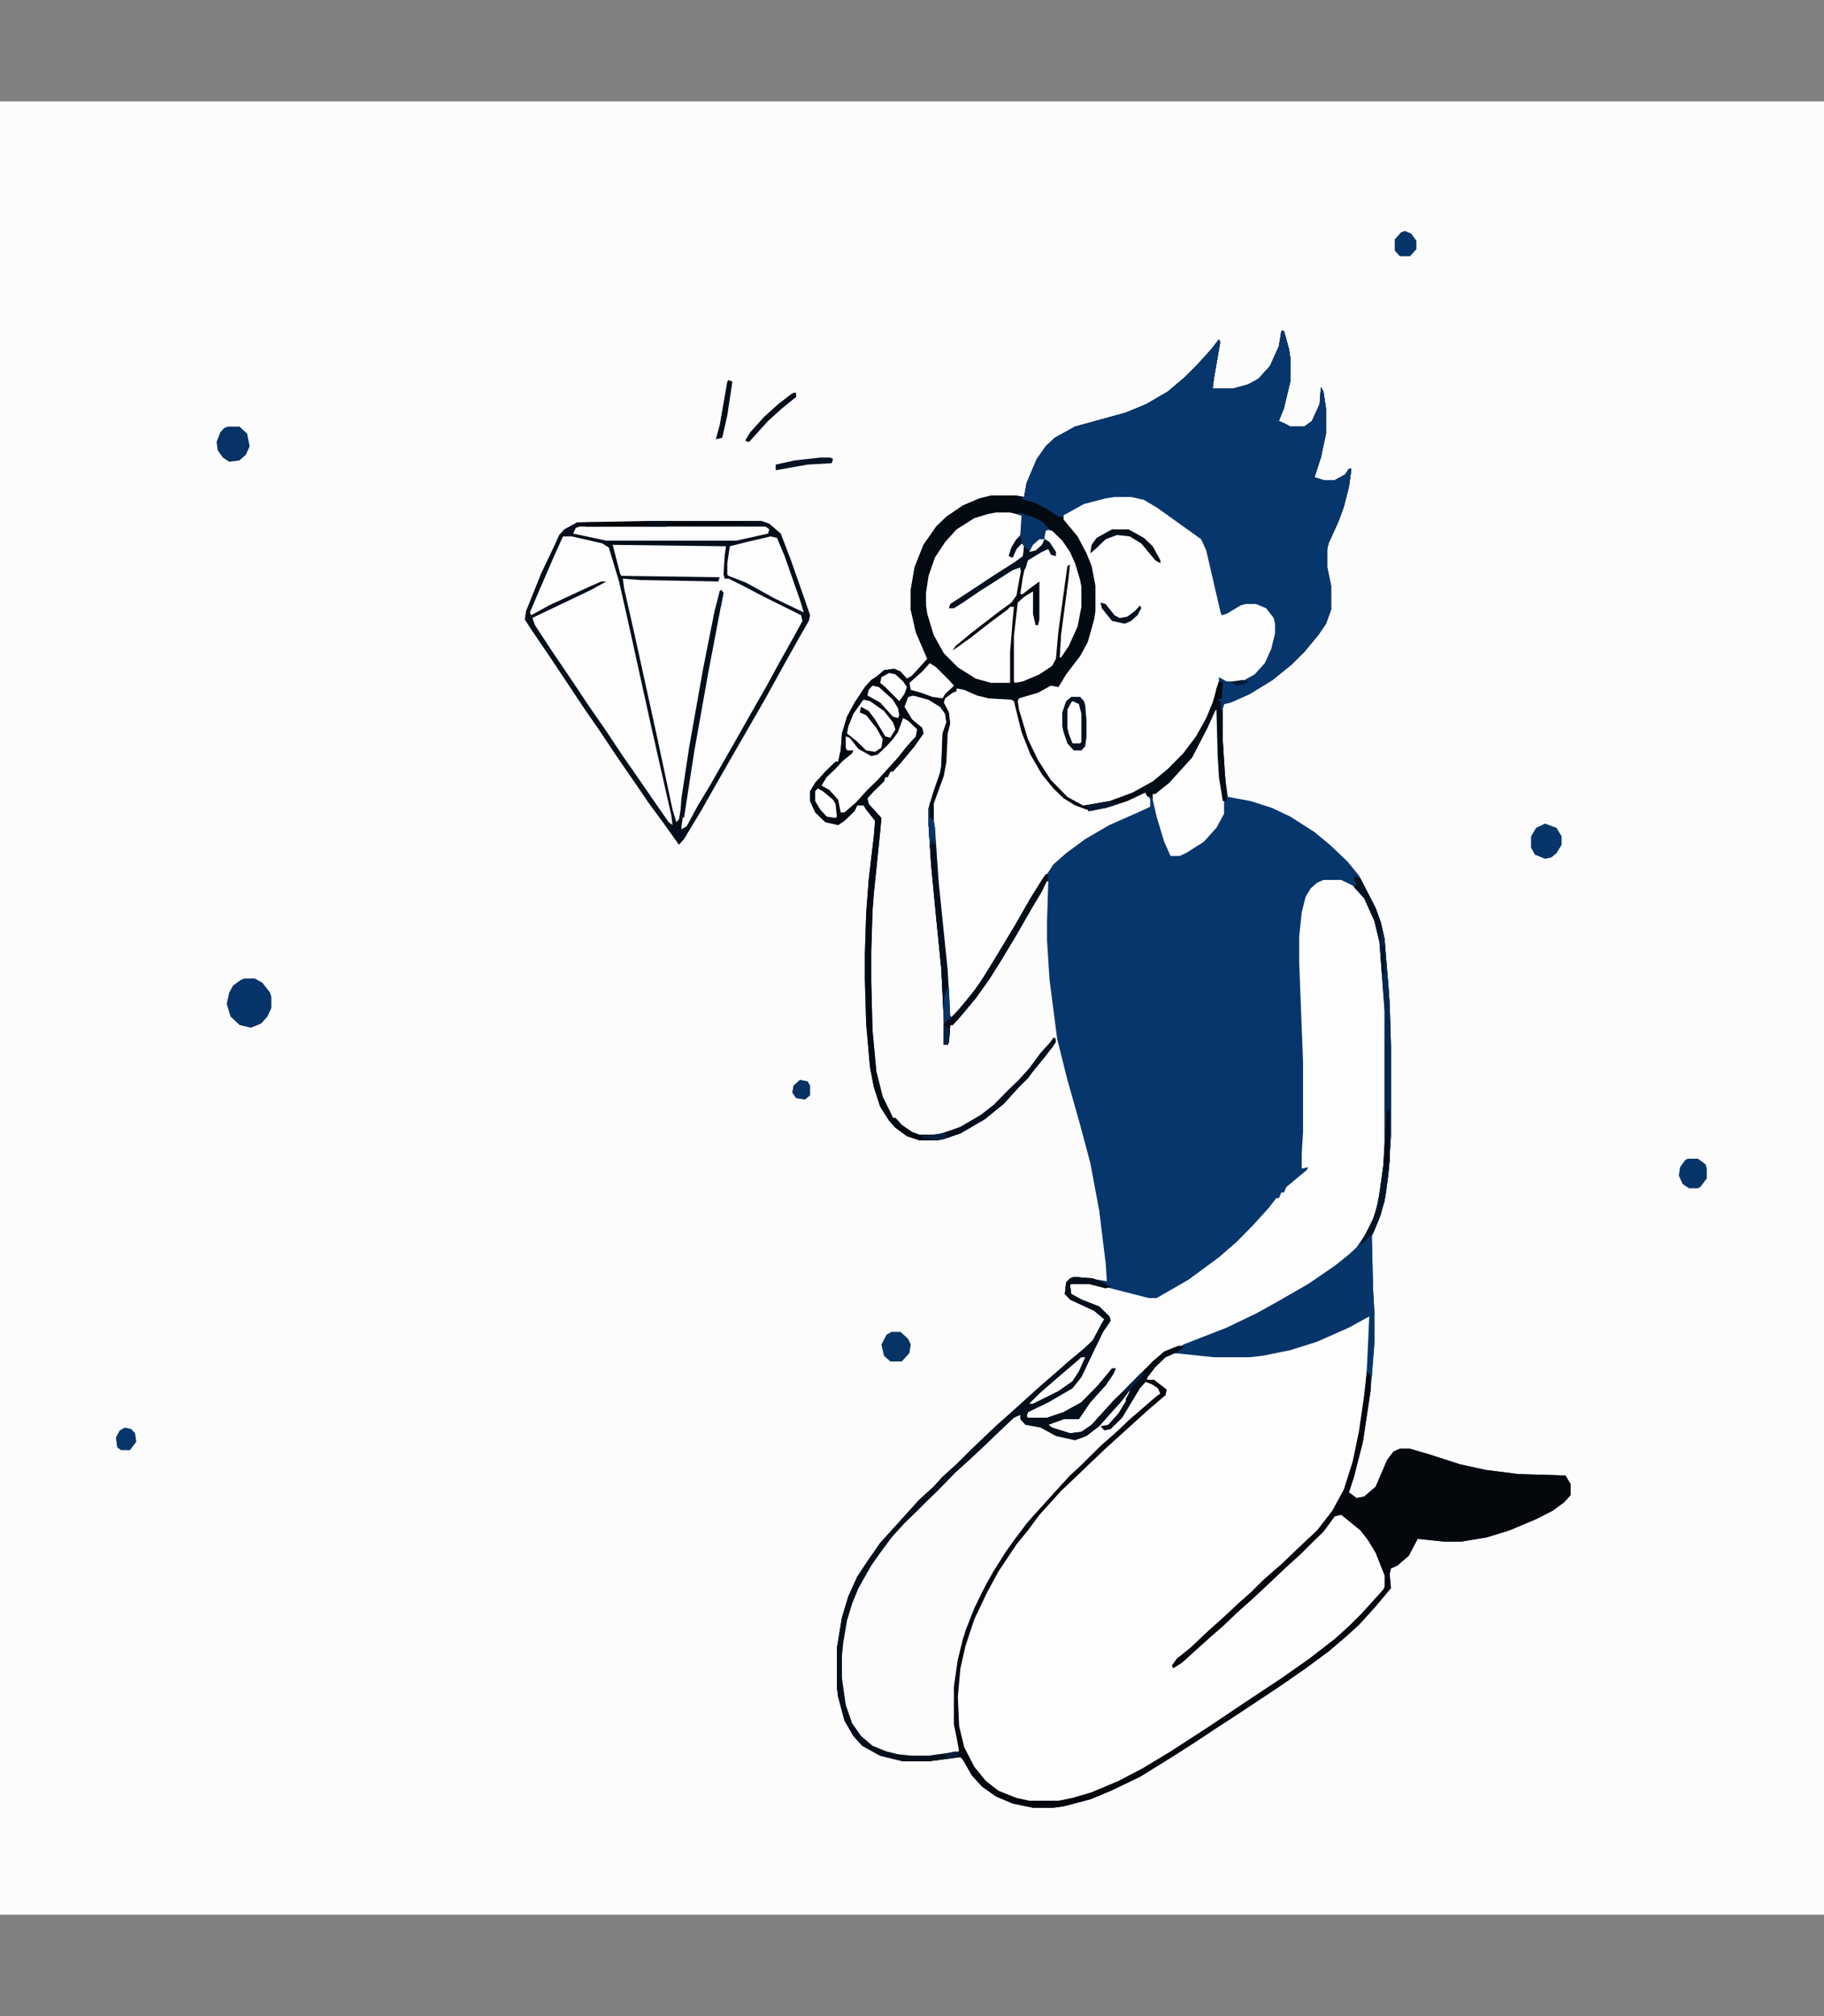 <?xml version="1.0" encoding="UTF-8"?>
<svg xmlns="http://www.w3.org/2000/svg" xmlns:xlink="http://www.w3.org/1999/xlink" width="304px" height="336px" viewBox="0 0 304 336" version="1.1">
<rect x="0" y="0" width="304" height="336" fill="#808080" stroke="none"/>
<g id="surface1">
<path style=" stroke:none;fill-rule:nonzero;fill:rgb(98.824%,98.824%,98.824%);fill-opacity:1;" d="M 0 16.895 L 304 16.895 L 304 319.105 L 0 319.105 Z M 0 16.895 "/>
<path style=" stroke:none;fill-rule:nonzero;fill:rgb(2.745%,21.176%,42.353%);fill-opacity:1;" d="M 213.562 55.141 L 213.988 55.141 L 214.84 58.191 L 215.051 59.598 L 215.051 63.586 L 213.988 68.043 L 213.141 70.156 L 214.199 70.625 L 215.051 71.094 L 217.387 71.094 L 218.66 70.156 L 219.934 67.34 L 220.145 64.523 L 220.57 65.23 L 220.996 68.043 L 220.996 72.27 L 220.145 76.258 L 219.082 79.543 L 220.57 80.012 L 222.48 80.012 L 224.18 79.074 L 224.816 78.133 L 225.238 78.133 L 224.816 81.184 L 223.965 84.469 L 223.117 86.816 L 221.418 90.57 L 221.207 91.508 L 221.207 94.559 L 221.844 97.609 L 221.844 101.598 L 220.996 103.945 L 219.719 105.82 L 217.387 108.637 L 215.262 110.75 L 212.078 113.328 L 208.258 115.676 L 205.074 117.082 L 204.012 117.32 L 203.801 118.023 L 203.801 123.652 L 204.223 129.988 L 204.648 132.805 L 208.469 133.508 L 212.078 134.68 L 215.051 136.09 L 219.082 138.672 L 221.633 140.781 L 224.602 143.598 L 226.516 145.945 L 229.273 151.34 L 230.121 153.688 L 230.762 156.504 L 231.398 164.246 L 231.609 167.297 L 231.82 174.336 L 231.82 189.352 L 231.398 195.688 L 230.762 200.145 L 229.91 202.961 L 228.637 206.012 L 228.848 214.926 L 229.062 218.68 L 229.062 223.844 L 228.426 231.82 L 227.152 240.27 L 225.664 246.133 L 224.816 248.715 L 226.09 249.652 L 227.363 249.418 L 229.273 247.777 L 231.184 243.32 L 232.246 241.91 L 233.309 241.441 L 235.004 241.441 L 238.191 242.379 L 243.285 244.023 L 247.531 244.961 L 253.051 245.664 L 260.906 245.898 L 261.754 247.309 L 261.754 249.184 L 260.691 250.359 L 258.781 251.766 L 256.023 253.172 L 251.562 255.051 L 247.742 256.223 L 243.496 256.926 L 240.738 256.926 L 236.281 256.457 L 234.793 259.273 L 232.883 260.918 L 231.82 261.387 L 231.609 262.324 L 231.82 264.672 L 229.273 267.719 L 226.516 270.77 L 224.18 272.883 L 221.418 275.23 L 217.598 278.043 L 213.562 280.859 L 206.133 285.789 L 202.523 288.133 L 199.34 290.246 L 195.309 292.828 L 190 296.113 L 185.117 298.457 L 181.719 299.867 L 177.262 301.039 L 175.562 301.273 L 172.168 301.273 L 168.77 300.57 L 166.012 299.398 L 163.676 297.754 L 161.977 295.879 L 160.492 293.297 L 160.066 292.828 L 154.762 293.531 L 150.516 293.531 L 146.691 292.594 L 143.719 290.949 L 142.234 289.309 L 140.75 286.727 L 139.688 282.738 L 139.477 281.094 L 139.477 274.762 L 140.324 269.598 L 141.387 266.078 L 142.871 262.793 L 144.57 260.211 L 146.691 257.16 L 153.273 249.887 L 155.609 247.777 L 157.094 246.133 L 159.43 244.023 L 161.555 241.91 L 163.25 240.27 L 166.223 237.453 L 168.348 235.574 L 173.016 231.352 L 175.988 228.77 L 178.113 226.895 L 180.66 224.781 L 182.145 223.375 L 183.633 220.559 L 184.055 219.855 L 182.359 218.445 L 178.324 216.57 L 177.477 215.633 L 177.688 213.754 L 178.324 213.051 L 179.598 212.816 L 182.996 213.285 L 184.48 213.52 L 184.27 210.469 L 183.207 201.789 L 181.719 193.809 L 180.023 187.477 L 177.898 179.965 L 176.199 173.16 L 174.926 163.309 L 174.504 156.738 L 174.504 153.453 L 174.715 146.883 L 174.289 146.883 L 173.867 148.055 L 171.957 151.34 L 169.406 155.801 L 166.859 160.023 L 164.949 163.074 L 162.613 166.359 L 160.066 169.406 L 158.793 170.816 L 158.367 170.816 L 158.156 173.633 L 157.945 174.102 L 157.309 174.102 L 157.309 170.113 L 156.883 161.43 L 156.035 152.984 L 155.184 144.066 L 154.762 137.496 L 154.762 134.68 L 155.609 131.867 L 156.672 128.816 L 156.883 127.641 L 157.094 122.246 L 157.73 120.367 L 157.52 118.961 L 156.672 117.789 L 154.762 116.613 L 152.211 115.91 L 151.363 116.145 L 150.727 117.789 L 152 119.898 L 153.699 121.309 L 153.91 122.246 L 152.426 124.359 L 150.09 127.172 L 148.816 128.582 L 148.391 128.582 L 147.965 129.52 L 147.543 129.52 L 147.328 130.223 L 145.633 131.867 L 144.57 133.039 L 144.781 133.977 L 146.906 136.324 L 146.691 138.672 L 145.633 148.996 L 145.418 151.809 L 145.207 158.613 L 145.207 163.543 L 145.418 171.754 L 146.055 178.559 L 147.117 182.781 L 148.391 185.363 L 148.816 186.301 L 149.238 186.301 L 150.301 187.477 L 152 188.648 L 153.273 189.117 L 156.246 189.117 L 159.855 187.945 L 163.465 185.832 L 165.586 184.191 L 168.133 181.609 L 169.832 179.965 L 171.531 178.09 L 173.441 175.508 L 175.777 172.926 L 175.988 173.633 L 174.078 176.211 L 171.742 179.027 L 167.285 183.957 L 164.102 186.535 L 160.066 188.883 L 157.309 189.82 L 156.246 190.055 L 153.273 190.055 L 151.152 189.352 L 149.238 187.945 L 148.18 186.77 L 146.691 184.426 L 145.633 181.141 L 144.996 177.855 L 144.359 170.582 L 144.145 163.074 L 144.145 159.082 L 144.359 152.281 L 144.781 146.648 L 145.633 139.375 L 145.844 136.793 L 144.359 134.918 L 143.934 134.211 L 142.871 134.211 L 142.445 135.152 L 140.75 136.793 L 139.688 137.496 L 137.562 137.027 L 135.867 135.387 L 135.016 133.508 L 135.016 131.867 L 135.867 130.457 L 137.562 128.582 L 139.262 126.938 L 139.688 126.938 L 140.113 125.062 L 140.324 122.246 L 141.172 119.43 L 142.445 117.082 L 144.145 114.504 L 145.207 113.328 L 146.27 112.625 L 147.328 111.688 L 149.027 111.453 L 150.09 111.922 L 151.152 113.094 L 152 112.625 L 154.547 109.809 L 152.637 105.352 L 151.789 101.598 L 151.789 98.312 L 152.426 94.559 L 153.91 90.805 L 156.035 87.754 L 157.73 86.113 L 160.492 84.234 L 163.25 83.062 L 165.16 82.594 L 169.406 82.594 L 170.68 82.828 L 171.105 80.48 L 172.805 76.492 L 174.289 74.379 L 175.777 72.973 L 179.172 71.094 L 187.664 68.75 L 191.062 67.34 L 194.672 65.23 L 197.43 62.883 L 199.555 60.77 L 201.887 58.191 L 203.16 56.547 L 203.375 57.016 L 202.312 63.117 L 202.102 64.762 L 205.496 64.762 L 208.043 64.055 L 209.742 63.117 L 211.652 61.004 L 213.141 57.719 Z M 213.562 55.141 "/>
<path style=" stroke:none;fill-rule:nonzero;fill:rgb(1.569%,3.922%,7.059%);fill-opacity:1;" d="M 213.562 55.141 L 213.988 55.141 L 214.84 58.191 L 215.051 59.598 L 215.051 63.586 L 213.988 68.043 L 213.141 70.156 L 214.199 70.625 L 215.051 71.094 L 217.387 71.094 L 218.66 70.156 L 219.934 67.34 L 220.145 64.523 L 220.57 65.23 L 220.996 68.043 L 220.996 72.27 L 220.145 76.258 L 219.082 79.543 L 220.57 80.012 L 222.48 80.012 L 224.18 79.074 L 224.816 78.133 L 225.238 78.133 L 224.816 81.184 L 223.965 84.469 L 223.117 86.816 L 221.418 90.57 L 221.207 91.508 L 221.207 94.559 L 221.844 97.609 L 221.844 101.598 L 220.996 103.945 L 219.719 105.82 L 217.387 108.637 L 215.262 110.75 L 212.078 113.328 L 208.258 115.676 L 205.074 117.082 L 204.012 117.32 L 203.801 118.023 L 203.801 123.652 L 204.223 129.988 L 204.438 133.508 L 204.012 133.508 L 204.012 135.621 L 202.738 137.965 L 200.613 140.312 L 197.641 142.191 L 196.582 142.66 L 195.094 142.66 L 194.035 140.312 L 192.762 136.09 L 192.121 133.273 L 191.91 132.805 L 191.484 132.805 L 191.699 134.445 L 190.211 135.152 L 184.906 137.496 L 180.871 139.844 L 177.688 142.191 L 175.562 144.066 L 174.504 145.477 L 174.715 146.414 L 173.23 149.23 L 171.105 152.75 L 168.559 157.207 L 166.859 160.023 L 164.949 163.074 L 162.613 166.359 L 160.066 169.406 L 158.793 170.816 L 158.367 170.816 L 158.156 173.633 L 157.945 174.102 L 157.309 174.102 L 157.309 170.113 L 156.883 161.43 L 156.035 152.984 L 155.184 144.066 L 154.762 137.496 L 154.762 134.68 L 155.609 131.867 L 156.672 128.816 L 156.883 127.641 L 157.094 122.246 L 157.73 120.367 L 157.52 118.961 L 156.672 117.789 L 154.762 116.613 L 152.211 115.91 L 151.363 116.145 L 150.727 117.789 L 152 119.898 L 153.699 121.309 L 153.91 122.246 L 152.426 124.359 L 150.09 127.172 L 148.816 128.582 L 148.391 128.582 L 147.965 129.52 L 147.543 129.52 L 147.328 130.223 L 145.633 131.867 L 144.57 133.039 L 144.781 133.977 L 146.906 136.324 L 146.691 138.672 L 145.633 148.996 L 145.418 151.809 L 145.207 158.613 L 145.207 163.543 L 145.418 171.754 L 146.055 178.559 L 147.117 182.781 L 148.391 185.363 L 148.816 186.301 L 149.238 186.301 L 150.301 187.477 L 152 188.648 L 153.273 189.117 L 156.246 189.117 L 159.855 187.945 L 163.465 185.832 L 165.586 184.191 L 168.133 181.609 L 169.832 179.965 L 171.531 178.09 L 173.441 175.508 L 175.777 172.926 L 175.988 173.633 L 174.078 176.211 L 171.742 179.027 L 167.285 183.957 L 164.102 186.535 L 160.066 188.883 L 157.309 189.82 L 156.246 190.055 L 153.273 190.055 L 151.152 189.352 L 149.238 187.945 L 148.18 186.77 L 146.691 184.426 L 145.633 181.141 L 144.996 177.855 L 144.359 170.582 L 144.145 163.074 L 144.145 159.082 L 144.359 152.281 L 144.781 146.648 L 145.633 139.375 L 145.844 136.793 L 144.359 134.918 L 143.934 134.211 L 142.871 134.211 L 142.445 135.152 L 140.75 136.793 L 139.688 137.496 L 137.562 137.027 L 135.867 135.387 L 135.016 133.508 L 135.016 131.867 L 135.867 130.457 L 137.562 128.582 L 139.262 126.938 L 139.688 126.938 L 140.113 125.062 L 140.324 122.246 L 141.172 119.43 L 142.445 117.082 L 144.145 114.504 L 145.207 113.328 L 146.27 112.625 L 147.328 111.688 L 149.027 111.453 L 150.09 111.922 L 151.152 113.094 L 152 112.625 L 154.547 109.809 L 152.637 105.352 L 151.789 101.598 L 151.789 98.312 L 152.426 94.559 L 153.91 90.805 L 156.035 87.754 L 157.73 86.113 L 160.492 84.234 L 163.25 83.062 L 165.16 82.594 L 169.406 82.594 L 170.68 82.828 L 171.105 80.48 L 172.805 76.492 L 174.289 74.379 L 175.777 72.973 L 179.172 71.094 L 187.664 68.75 L 191.062 67.34 L 194.672 65.23 L 197.43 62.883 L 199.555 60.77 L 201.887 58.191 L 203.16 56.547 L 203.375 57.016 L 202.312 63.117 L 202.102 64.762 L 205.496 64.762 L 208.043 64.055 L 209.742 63.117 L 211.652 61.004 L 213.141 57.719 Z M 213.562 55.141 "/>
<path style=" stroke:none;fill-rule:nonzero;fill:rgb(99.216%,99.216%,99.216%);fill-opacity:1;" d="M 228 219.152 L 228.426 219.621 L 228 226.66 L 227.363 234.168 L 226.516 239.801 L 225.238 245.195 L 223.965 248.715 L 222.055 252 L 219.297 255.52 L 216.113 258.57 L 213.352 261.152 L 209.957 264.199 L 207.832 266.312 L 205.074 268.66 L 202.949 270.77 L 199.977 273.352 L 197.219 275.934 L 195.73 277.105 L 195.73 277.809 L 197.43 276.402 L 202.102 272.18 L 204.223 270.301 L 206.984 267.719 L 209.32 265.609 L 212.078 263.027 L 214.414 260.918 L 217.387 258.102 L 219.934 255.52 L 220.996 254.348 L 222.691 252.234 L 223.754 252.469 L 226.09 254.348 L 227.574 255.754 L 229.273 258.336 L 230.762 261.855 L 230.973 262.559 L 230.973 264.438 L 229.484 266.312 L 225.453 270.77 L 223.328 272.648 L 220.996 274.523 L 215.898 278.281 L 211.441 281.328 L 204.648 285.789 L 200.828 288.367 L 196.156 291.418 L 192.336 293.766 L 188.301 296.113 L 183.207 298.457 L 179.598 299.633 L 178.113 300.102 L 176.414 300.336 L 171.531 300.336 L 167.922 299.398 L 165.375 297.988 L 162.828 295.406 L 161.34 293.062 L 160.281 290.48 L 159.641 287.664 L 159.43 282.738 L 159.855 278.043 L 161.129 272.883 L 162.828 268.426 L 164.738 264.438 L 166.859 260.918 L 169.621 256.926 L 172.379 253.406 L 174.715 250.594 L 177.477 247.543 L 179.809 245.43 L 182.359 242.848 L 184.691 240.738 L 187.453 238.156 L 193.82 232.523 L 194.246 232.523 L 194.035 231.352 L 192.336 230.18 L 191.062 229.945 L 191.484 228.77 L 193.82 226.191 L 195.094 225.484 L 197.855 225.484 L 202.312 225.957 L 208.258 225.957 L 212.926 225.25 L 218.234 223.844 L 223.328 221.73 L 226.727 219.855 Z M 228 219.152 "/>
<path style=" stroke:none;fill-rule:nonzero;fill:rgb(99.216%,99.216%,99.216%);fill-opacity:1;" d="M 220.57 146.648 L 223.543 146.648 L 225.453 147.586 L 227.152 149.23 L 228.426 151.34 L 229.484 154.156 L 230.121 156.973 L 230.973 168.469 L 230.973 190.762 L 230.547 196.156 L 229.91 200.379 L 228.848 203.664 L 227.363 206.48 L 225.664 208.594 L 223.117 210.703 L 218.66 213.754 L 214.84 216.102 L 211.652 217.977 L 206.559 220.559 L 199.129 223.609 L 194.035 225.484 L 191.699 227.598 L 188.301 231.117 L 186.602 232.762 L 183.844 235.574 L 181.508 238.156 L 179.598 239.094 L 177.477 238.859 L 174.715 237.922 L 174.715 237.219 L 177.262 236.281 L 179.809 236.281 L 181.934 233.23 L 184.691 230.18 L 185.965 228.066 L 184.906 228.77 L 182.57 231.586 L 180.234 233.934 L 177.262 235.574 L 174.504 236.516 L 171.32 236.516 L 170.895 235.809 L 171.742 234.871 L 176.84 232.289 L 178.961 230.883 L 180.66 228.301 L 182.145 225.016 L 184.27 220.793 L 184.906 219.855 L 183.844 218.445 L 181.719 217.273 L 179.598 216.57 L 178.324 215.633 L 178.113 214.457 L 178.75 213.754 L 181.508 213.754 L 185.965 214.926 L 191.484 216.336 L 192.762 216.336 L 198.066 213.285 L 203.16 209.531 L 206.133 206.949 L 208.895 204.133 L 211.441 201.32 L 212.715 199.676 L 213.141 199.676 L 213.562 198.738 L 213.988 198.738 L 214.414 197.801 L 217.809 194.984 L 218.023 194.516 L 216.961 194.75 L 216.961 192.168 L 217.172 188.648 L 217.172 176.918 L 216.535 160.492 L 216.535 156.035 L 216.961 152.043 L 217.598 149.465 L 218.445 148.055 L 219.508 147.117 Z M 220.57 146.648 "/>
<path style=" stroke:none;fill-rule:nonzero;fill:rgb(2.745%,21.176%,42.353%);fill-opacity:1;" d="M 213.562 55.141 L 213.988 55.141 L 214.84 58.191 L 215.051 59.598 L 215.051 63.586 L 213.988 68.043 L 213.141 70.156 L 214.199 70.625 L 215.051 71.094 L 217.387 71.094 L 218.66 70.156 L 219.934 67.34 L 220.145 64.523 L 220.57 65.23 L 220.996 68.043 L 220.996 72.27 L 220.145 76.258 L 219.082 79.543 L 220.57 80.012 L 222.48 80.012 L 224.18 79.074 L 224.816 78.133 L 225.238 78.133 L 224.816 81.184 L 223.965 84.469 L 223.117 86.816 L 221.418 90.57 L 221.207 91.508 L 221.207 94.559 L 221.844 97.609 L 221.844 101.598 L 220.996 103.945 L 219.719 105.82 L 217.387 108.637 L 215.262 110.75 L 212.078 113.328 L 208.258 115.676 L 205.074 117.082 L 204.012 117.32 L 203.586 118.727 L 203.375 118.727 L 203.375 116.848 L 202.738 117.082 L 202.738 116.613 L 203.375 116.379 L 203.586 114.27 L 203.801 113.801 L 203.16 113.562 L 203.16 112.859 L 204.438 113.328 L 206.984 113.328 L 209.105 112.156 L 210.594 110.516 L 211.867 107.699 L 212.289 105.586 L 212.289 103.945 L 211.652 102.301 L 210.594 101.363 L 209.32 100.895 L 207.621 100.895 L 205.496 101.832 L 204.223 102.77 L 203.375 102.535 L 201.676 95.496 L 200.613 91.273 L 199.977 89.867 L 197.219 87.988 L 192.547 84.703 L 190.637 83.531 L 188.516 83.062 L 185.754 83.062 L 182.145 83.766 L 179.809 84.703 L 177.262 86.113 L 176.414 86.113 L 174.289 84.703 L 172.379 83.766 L 170.043 83.062 L 170.68 82.828 L 171.105 80.48 L 172.805 76.492 L 174.289 74.379 L 175.777 72.973 L 179.172 71.094 L 187.664 68.75 L 191.062 67.34 L 194.672 65.23 L 197.43 62.883 L 199.555 60.77 L 201.887 58.191 L 203.16 56.547 L 203.375 57.016 L 202.312 63.117 L 202.102 64.762 L 205.496 64.762 L 208.043 64.055 L 209.742 63.117 L 211.652 61.004 L 213.141 57.719 Z M 213.562 55.141 "/>
<path style=" stroke:none;fill-rule:nonzero;fill:rgb(99.216%,99.216%,99.216%);fill-opacity:1;" d="M 185.754 82.828 L 188.516 82.828 L 190.637 83.297 L 192.973 84.703 L 200.191 89.867 L 201.039 91.742 L 203.375 101.832 L 203.586 102.535 L 204.438 102.301 L 206.77 100.895 L 207.621 100.66 L 209.32 100.66 L 211.016 101.363 L 212.289 103.004 L 212.504 103.945 L 212.504 105.586 L 211.867 108.168 L 210.805 110.516 L 209.105 112.391 L 206.984 113.562 L 204.438 113.562 L 203.16 112.859 L 203.16 114.27 L 201.887 118.258 L 200.402 121.309 L 198.703 123.887 L 196.367 126.703 L 194.246 128.816 L 191.273 130.926 L 188.727 132.336 L 184.906 133.742 L 182.781 134.211 L 180.445 134.211 L 177.898 132.805 L 175.141 129.988 L 173.016 126.703 L 171.32 123.184 L 169.832 118.258 L 169.621 116.848 L 169.832 116.379 L 173.016 115.441 L 175.141 114.27 L 176.414 114.504 L 177.688 112.391 L 180.023 109.34 L 181.297 106.996 L 182.359 103.238 L 182.57 101.832 L 182.57 97.609 L 181.934 94.324 L 181.082 92.211 L 179.598 89.398 L 177.262 86.582 L 177.262 85.879 L 180.66 84 L 184.27 83.062 Z M 185.754 82.828 "/>
<path style=" stroke:none;fill-rule:nonzero;fill:rgb(98.824%,98.824%,98.824%);fill-opacity:1;" d="M 190.637 230.18 L 192.547 230.883 L 193.398 231.82 L 193.398 232.289 L 192.121 233.23 L 188.727 236.281 L 186.602 238.156 L 183.844 240.738 L 181.508 242.848 L 178.75 245.664 L 177.051 247.309 L 171.105 253.879 L 169.195 256.457 L 167.496 258.805 L 164.523 263.73 L 162.402 267.957 L 160.918 271.711 L 159.641 276.637 L 159.004 281.094 L 159.004 287.43 L 159.855 291.184 L 159.855 291.887 L 157.094 292.594 L 154.762 292.828 L 151.789 292.828 L 148.602 292.359 L 145.844 291.418 L 143.934 290.012 L 142.234 287.898 L 141.172 285.555 L 140.324 281.801 L 140.113 279.688 L 140.113 275.934 L 140.75 271.238 L 141.387 268.426 L 142.871 264.672 L 144.57 261.621 L 145.844 259.742 L 147.754 257.16 L 150.09 254.348 L 152 252.234 L 153.699 250.594 L 155.82 248.48 L 158.156 246.367 L 161.129 243.32 L 163.465 241.207 L 165.586 239.094 L 167.922 236.984 L 169.621 235.574 L 170.258 235.809 L 170.469 236.984 L 172.594 237.453 L 176.84 239.328 L 179.172 239.801 L 181.297 238.859 L 183.633 236.984 L 187.238 232.996 L 188.301 231.586 L 188.301 232.289 L 186.602 235.34 L 184.691 237.453 L 183.633 237.922 L 184.48 238.156 L 185.965 237.219 L 187.453 235.34 L 189.789 231.352 Z M 190.637 230.18 "/>
<path style=" stroke:none;fill-rule:nonzero;fill:rgb(99.216%,99.216%,99.216%);fill-opacity:1;" d="M 159.43 114.738 L 160.703 114.973 L 162.828 115.91 L 164.738 116.379 L 168.559 116.613 L 168.984 116.848 L 170.258 122.012 L 171.742 125.766 L 173.652 129.051 L 175.562 131.398 L 177.262 133.039 L 179.172 134.211 L 181.082 134.918 L 183.207 134.68 L 187.238 133.508 L 190.426 132.102 L 191.062 131.867 L 191.699 133.273 L 191.699 134.445 L 190.211 135.152 L 184.906 137.496 L 180.871 139.844 L 177.688 142.191 L 175.562 144.066 L 173.867 146.648 L 170.469 152.281 L 167.922 156.738 L 164.738 161.898 L 162.828 164.715 L 160.918 167.062 L 158.582 169.879 L 158.156 169.172 L 157.73 161.664 L 156.035 144.535 L 155.609 137.965 L 155.609 133.977 L 157.309 129.285 L 157.73 126.938 L 157.945 122.246 L 158.367 120.602 L 158.156 118.727 L 157.309 117.082 L 157.52 116.379 L 158.793 115.441 L 159.43 115.207 Z M 159.43 114.738 "/>
<path style=" stroke:none;fill-rule:nonzero;fill:rgb(1.569%,3.137%,5.098%);fill-opacity:1;" d="M 178.961 212.816 L 182.145 213.051 L 183.844 213.754 L 185.117 214.457 L 184.27 214.691 L 181.508 213.988 L 178.324 213.988 L 178.535 215.633 L 180.234 216.57 L 183.207 217.742 L 184.906 219.387 L 185.117 220.09 L 183.844 221.965 L 182.359 225.016 L 180.234 229.477 L 178.75 231.352 L 174.715 233.699 L 171.32 235.34 L 171.105 236.043 L 171.32 236.281 L 174.504 236.281 L 177.262 235.34 L 180.234 233.699 L 182.996 230.883 L 185.328 228.066 L 185.965 228.066 L 185.543 229.004 L 184.27 230.883 L 181.719 233.699 L 179.809 236.516 L 177.262 236.516 L 174.715 237.453 L 175.352 237.922 L 178.324 238.859 L 180.234 238.625 L 181.934 237.453 L 185.543 233.465 L 187.238 231.82 L 190 229.004 L 192.121 226.895 L 194.035 225.25 L 196.367 224.312 L 197.43 224.312 L 196.367 225.25 L 194.246 226.191 L 192.547 227.832 L 191.273 229.477 L 191.062 229.945 L 192.336 229.945 L 194.457 231.586 L 194.246 232.523 L 191.484 234.871 L 184.48 241.207 L 181.508 244.023 L 179.809 245.664 L 176.84 248.48 L 173.23 252.469 L 171.32 255.051 L 169.406 257.398 L 166.438 261.855 L 164.523 265.375 L 162.402 269.832 L 160.918 274.289 L 160.066 278.043 L 159.641 282.738 L 159.855 287.664 L 160.703 291.184 L 162.402 294.469 L 164.312 296.816 L 166.438 298.457 L 169.406 299.633 L 171.531 300.102 L 176.414 300.102 L 178.75 299.633 L 181.934 298.691 L 186.391 296.816 L 190.426 294.703 L 195.094 291.887 L 201.25 287.898 L 207.195 283.91 L 213.562 279.688 L 218.234 276.402 L 222.48 273.117 L 224.816 271.004 L 226.938 268.895 L 230.547 264.906 L 230.762 264.438 L 230.762 262.559 L 229.273 258.805 L 228 256.691 L 226.727 255.051 L 223.543 252.469 L 222.48 252.703 L 220.57 255.285 L 218.871 256.926 L 216.75 259.039 L 214.414 261.152 L 211.441 263.965 L 208.68 266.547 L 206.559 268.426 L 203.586 271.238 L 201.676 272.883 L 197.004 277.105 L 195.52 278.043 L 195.309 277.574 L 196.156 276.402 L 198.492 274.523 L 201.465 271.711 L 203.586 269.832 L 206.348 267.25 L 208.469 265.375 L 210.594 263.262 L 213.562 260.68 L 216.75 257.633 L 219.508 255.051 L 222.055 251.766 L 223.965 248.246 L 225.453 243.555 L 226.516 238.391 L 227.363 232.523 L 227.789 228.535 L 228.426 228.535 L 228.426 231.82 L 227.152 240.27 L 225.664 246.133 L 224.816 248.715 L 226.09 249.652 L 227.363 249.418 L 229.273 247.777 L 231.184 243.32 L 232.246 241.91 L 233.309 241.441 L 235.004 241.441 L 238.191 242.379 L 243.285 244.023 L 247.531 244.961 L 253.051 245.664 L 260.906 245.898 L 261.754 247.309 L 261.754 249.184 L 260.691 250.359 L 258.781 251.766 L 256.023 253.172 L 251.562 255.051 L 247.742 256.223 L 243.496 256.926 L 240.738 256.926 L 236.281 256.457 L 234.793 259.273 L 232.883 260.918 L 231.82 261.387 L 231.609 262.324 L 231.82 264.672 L 229.273 267.719 L 226.516 270.77 L 224.18 272.883 L 221.418 275.23 L 217.598 278.043 L 213.562 280.859 L 206.133 285.789 L 202.523 288.133 L 199.34 290.246 L 195.309 292.828 L 190 296.113 L 185.117 298.457 L 181.719 299.867 L 177.262 301.039 L 175.562 301.273 L 172.168 301.273 L 168.77 300.57 L 166.012 299.398 L 163.676 297.754 L 161.977 295.879 L 160.492 293.297 L 160.066 292.828 L 154.762 293.531 L 150.516 293.531 L 146.691 292.594 L 143.719 290.949 L 142.234 289.309 L 140.75 286.727 L 139.688 282.738 L 139.477 281.094 L 139.477 274.762 L 140.324 269.598 L 141.387 266.078 L 142.871 262.793 L 144.57 260.211 L 146.691 257.16 L 153.273 249.887 L 155.609 247.777 L 157.094 246.133 L 159.43 244.023 L 161.555 241.91 L 163.25 240.27 L 166.223 237.453 L 168.348 235.574 L 173.016 231.352 L 175.988 228.77 L 178.113 226.895 L 180.66 224.781 L 182.145 223.375 L 183.633 220.559 L 184.055 219.855 L 182.359 218.445 L 178.324 216.57 L 177.477 215.633 L 177.688 213.754 L 178.324 213.051 Z M 190.637 230.18 L 189.789 231.352 L 186.816 236.281 L 185.117 237.922 L 184.055 238.156 L 183.633 237.922 L 184.906 237.219 L 186.816 235.105 L 188.301 232.289 L 188.301 231.586 L 185.328 235.105 L 183.207 237.453 L 181.082 239.094 L 179.172 239.801 L 175.988 239.094 L 173.441 237.688 L 170.895 237.219 L 170.258 236.516 L 170.043 235.574 L 168.984 236.043 L 166.012 238.859 L 164.312 240.504 L 161.555 243.082 L 159.219 245.195 L 156.246 248.246 L 154.547 249.887 L 152.426 252 L 150.727 253.641 L 148.391 256.223 L 146.48 258.805 L 144.996 260.918 L 142.871 264.672 L 141.809 267.25 L 140.961 270.066 L 140.324 273.82 L 140.113 275.934 L 140.113 279.688 L 140.75 284.145 L 141.809 287.195 L 143.297 289.309 L 144.996 290.949 L 146.906 291.887 L 149.664 292.594 L 151.789 292.828 L 154.762 292.828 L 158.156 292.359 L 159.855 291.887 L 159.43 289.543 L 159.004 287.43 L 159.004 281.094 L 159.641 276.637 L 160.492 273.117 L 161.977 269.129 L 163.676 265.375 L 165.586 261.855 L 167.711 258.57 L 169.195 256.457 L 171.957 252.938 L 178.324 245.898 L 180.66 243.789 L 183.418 240.973 L 186.391 238.391 L 188.301 236.516 L 191.062 234.168 L 192.973 232.523 L 193.398 232.289 L 192.973 231.352 L 191.91 230.648 Z M 190.637 230.18 "/>
<path style=" stroke:none;fill-rule:nonzero;fill:rgb(99.216%,99.216%,99.216%);fill-opacity:1;" d="M 102.113 90.805 L 121.004 91.039 L 120.582 95.965 L 120.793 96.438 L 121.855 96.672 L 126.949 99.25 L 132.895 102.301 L 133.531 102.535 L 133.742 103.477 L 130.559 109.34 L 128.438 113.094 L 125.676 118.023 L 123.129 122.48 L 121.641 125.062 L 119.52 128.816 L 116.547 133.977 L 114.637 137.262 L 114 138.199 L 113.574 138.199 L 114.848 129.52 L 116.547 119.195 L 118.883 106.523 L 120.367 98.781 L 120.156 98.547 L 118.883 103.945 L 116.547 115.91 L 114 131.16 L 113.363 135.621 L 112.938 137.027 L 112.516 136.324 L 111.453 131.867 L 108.48 118.258 L 106.359 108.402 L 104.023 98.078 L 103.809 96.438 L 106.781 96.672 L 119.73 96.906 L 119.945 96.199 L 103.598 95.965 L 102.75 93.621 Z M 102.113 90.805 "/>
<path style=" stroke:none;fill-rule:nonzero;fill:rgb(99.216%,99.216%,99.216%);fill-opacity:1;" d="M 93.832 89.398 L 95.32 89.398 L 101.051 90.805 L 101.688 91.742 L 103.598 98.547 L 107.418 115.91 L 109.965 127.641 L 111.879 135.855 L 112.09 137.496 L 111.027 136.559 L 109.117 133.742 L 105.719 128.816 L 103.598 125.766 L 100.84 121.543 L 97.867 117.32 L 95.742 114.035 L 92.984 110.043 L 90.223 105.82 L 88.738 103.477 L 88.738 103.004 L 94.469 100.191 L 100.414 97.375 L 101.051 96.906 L 99.562 97.141 L 90.012 101.598 L 88.312 102.535 L 88.738 101.129 L 91.711 94.324 L 93.621 89.633 Z M 93.832 89.398 "/>
<path style=" stroke:none;fill-rule:nonzero;fill:rgb(1.569%,5.882%,10.588%);fill-opacity:1;" d="M 107.844 86.816 L 126.949 86.816 L 128.223 87.285 L 130.133 88.926 L 131.832 93.387 L 134.379 100.66 L 135.016 102.535 L 134.805 103.477 L 133.32 106.055 L 130.559 110.984 L 127.586 116.379 L 121.641 126.703 L 119.094 131.16 L 116.973 134.918 L 114 139.844 L 113.152 140.781 L 110.816 137.496 L 108.055 133.742 L 106.145 130.926 L 102.75 126 L 99.777 121.543 L 97.652 118.492 L 91.711 109.574 L 88.523 104.883 L 87.465 103.238 L 87.676 101.832 L 90.223 95.496 L 92.348 91.039 L 93.195 89.16 L 94.043 88.223 L 96.168 87.051 Z M 93.832 89.398 L 92.348 92.68 L 90.012 98.078 L 88.312 102.066 L 88.523 102.535 L 91.496 100.895 L 98.078 97.844 L 100.199 96.906 L 101.051 96.906 L 98.504 98.312 L 89.16 102.77 L 88.738 103.004 L 89.16 104.18 L 91.922 108.402 L 95.105 113.094 L 98.078 117.555 L 100.84 121.543 L 103.809 126 L 105.934 129.051 L 109.328 133.977 L 111.453 137.027 L 112.09 137.496 L 111.879 135.855 L 108.48 120.84 L 104.66 103.477 L 103.172 96.906 L 101.477 91.273 L 100.414 90.57 L 95.32 89.398 Z M 102.113 90.805 L 103.387 95.73 L 103.598 95.965 L 119.945 96.199 L 119.73 96.906 L 106.781 96.672 L 103.809 96.438 L 104.023 98.078 L 105.934 106.523 L 109.543 122.949 L 112.09 134.918 L 112.727 137.027 L 113.152 136.559 L 113.789 133.039 L 115.062 124.594 L 117.398 111.453 L 119.309 101.832 L 120.156 98.547 L 120.367 98.781 L 117.82 112.156 L 115.484 125.297 L 113.574 137.73 L 113.574 138.199 L 114.426 137.73 L 116.336 134.211 L 118.457 130.691 L 120.582 126.938 L 122.066 124.359 L 125.25 118.727 L 127.801 114.27 L 129.711 110.75 L 132.469 105.82 L 133.742 103.477 L 133.531 102.535 L 127.375 99.484 L 123.34 97.375 L 121.43 96.438 L 120.793 96.438 L 120.582 95.73 L 120.793 92.445 L 121.004 91.039 Z M 102.113 90.805 "/>
<path style=" stroke:none;fill-rule:nonzero;fill:rgb(99.216%,99.216%,99.216%);fill-opacity:1;" d="M 166.012 85.406 L 168.348 85.406 L 170.258 85.879 L 170.258 89.16 L 168.984 90.805 L 168.348 92.211 L 168.348 92.68 L 168.77 92.918 L 169.195 91.508 L 170.258 90.336 L 170.68 90.57 L 170.68 92.68 L 168.77 94.09 L 163.676 97.375 L 160.918 99.25 L 158.367 100.895 L 158.156 101.363 L 159.855 100.66 L 165.801 96.672 L 169.621 94.324 L 170.258 94.559 L 169.406 99.25 L 168.559 100.426 L 166.012 102.301 L 161.766 105.586 L 159.219 107.699 L 158.793 108.402 L 161.766 106.289 L 165.375 103.477 L 167.922 101.598 L 168.348 101.129 L 168.984 101.129 L 168.77 103.477 L 168.348 108.637 L 168.348 113.801 L 165.16 113.801 L 162.613 113.094 L 159.641 111.219 L 157.309 108.871 L 155.609 105.82 L 154.547 102.301 L 154.336 100.895 L 154.336 98.781 L 154.762 95.965 L 155.82 92.918 L 157.52 90.336 L 159.43 88.223 L 162.402 86.348 L 164.738 85.641 Z M 166.012 85.406 "/>
<path style=" stroke:none;fill-rule:nonzero;fill:rgb(2.745%,20.784%,41.569%);fill-opacity:1;" d="M 225.664 145.945 L 226.727 146.414 L 229.273 151.34 L 230.121 153.688 L 230.762 156.504 L 231.398 164.246 L 231.609 167.297 L 231.82 174.336 L 231.82 189.352 L 231.398 195.688 L 230.762 200.145 L 229.91 202.961 L 228.637 206.012 L 228.848 214.926 L 229.062 218.68 L 229.062 223.844 L 228.637 229.477 L 227.789 228.535 L 228 224.078 L 228.211 219.387 L 224.816 221.262 L 219.508 223.609 L 215.051 225.016 L 210.379 225.957 L 208.258 226.191 L 202.312 226.191 L 195.52 225.484 L 196.367 225.25 L 196.582 224.781 L 197.219 224.078 L 204.438 221.262 L 209.32 218.918 L 212.715 217.039 L 218.023 213.988 L 222.48 210.938 L 224.816 209.062 L 226.09 207.887 L 228 205.074 L 229.273 202.023 L 230.121 197.801 L 230.547 194.281 L 230.762 190.762 L 230.762 168.469 L 229.91 156.973 L 229.062 153.453 L 227.363 149.699 L 225.664 147.82 L 226.09 147.352 L 225.664 146.648 Z M 225.664 145.945 "/>
<path style=" stroke:none;fill-rule:nonzero;fill:rgb(99.216%,99.216%,99.216%);fill-opacity:1;" d="M 174.289 88.223 L 175.352 88.457 L 177.051 90.102 L 178.324 91.977 L 179.172 93.855 L 180.023 96.672 L 180.234 97.844 L 180.234 101.129 L 179.598 104.414 L 178.113 107.699 L 176.84 109.574 L 176.625 109.574 L 176.84 105.82 L 178.113 96.199 L 178.324 94.09 L 177.898 94.324 L 176.414 105.117 L 175.988 109.809 L 175.352 110.984 L 173.23 112.391 L 170.469 113.562 L 169.195 113.801 L 168.984 113.562 L 168.984 106.055 L 169.621 100.426 L 170.68 99.484 L 172.168 98.547 L 172.168 102.301 L 172.594 104.18 L 173.016 104.18 L 173.23 103.238 L 173.23 96.906 L 171.32 98.312 L 170.469 99.016 L 170.043 99.016 L 170.469 96.199 L 171.105 93.387 L 174.289 91.273 L 174.926 91.508 L 175.352 92.445 L 175.988 92.68 L 175.352 91.273 L 174.504 90.102 L 173.867 89.633 L 174.078 88.457 Z M 174.289 88.223 "/>
<path style=" stroke:none;fill-rule:nonzero;fill:rgb(1.961%,5.882%,10.588%);fill-opacity:1;" d="M 178.961 212.816 L 182.145 213.051 L 183.844 213.754 L 185.117 214.457 L 184.27 214.691 L 181.508 213.988 L 178.324 213.988 L 178.535 215.633 L 180.234 216.57 L 183.207 217.742 L 184.906 219.387 L 185.117 220.09 L 183.844 221.965 L 182.359 225.016 L 180.234 229.477 L 178.75 231.352 L 174.715 233.699 L 171.32 235.34 L 171.105 236.043 L 171.32 236.281 L 174.504 236.281 L 177.262 235.34 L 180.234 233.699 L 182.996 230.883 L 185.328 228.066 L 185.965 228.066 L 185.543 229.004 L 184.27 230.883 L 181.719 233.699 L 179.809 236.516 L 177.262 236.516 L 174.715 237.453 L 175.352 237.922 L 178.324 238.859 L 180.234 238.625 L 181.934 237.453 L 185.543 233.465 L 187.238 231.82 L 190 229.004 L 190.637 229.004 L 188.727 231.117 L 186.816 233.699 L 183.207 237.688 L 181.082 239.328 L 179.172 240.035 L 175.988 239.328 L 173.441 237.922 L 170.895 237.453 L 170.043 236.516 L 170.043 235.809 L 168.984 236.281 L 166.012 239.094 L 164.312 240.738 L 161.555 243.32 L 159.219 245.43 L 156.246 248.48 L 154.547 250.121 L 152.426 252.234 L 150.727 253.879 L 148.602 256.223 L 146.691 258.805 L 145.207 260.918 L 143.082 264.672 L 142.023 267.25 L 141.172 270.066 L 140.535 273.82 L 140.324 275.934 L 140.324 279.688 L 140.961 284.145 L 142.023 287.195 L 143.508 289.309 L 145.418 290.949 L 147.754 291.887 L 149.664 292.359 L 151.789 292.594 L 154.762 292.594 L 159.855 291.887 L 159.855 292.594 L 158.156 293.062 L 154.762 293.531 L 150.516 293.531 L 146.691 292.594 L 143.719 290.949 L 142.234 289.309 L 140.75 286.727 L 139.688 282.738 L 139.477 281.094 L 139.477 274.762 L 140.324 269.598 L 141.387 266.078 L 142.871 262.793 L 144.57 260.211 L 146.691 257.16 L 153.273 249.887 L 155.609 247.777 L 157.094 246.133 L 159.43 244.023 L 161.555 241.91 L 163.25 240.27 L 166.223 237.453 L 168.348 235.574 L 173.016 231.352 L 175.988 228.77 L 178.113 226.895 L 180.66 224.781 L 182.145 223.375 L 183.633 220.559 L 184.055 219.855 L 182.359 218.445 L 178.324 216.57 L 177.477 215.633 L 177.688 213.754 L 178.324 213.051 Z M 178.961 212.816 "/>
<path style=" stroke:none;fill-rule:nonzero;fill:rgb(99.216%,99.216%,99.216%);fill-opacity:1;" d="M 202.523 118.023 L 202.949 118.258 L 203.16 126 L 203.586 130.926 L 204.012 133.508 L 204.012 135.621 L 202.738 137.965 L 200.613 140.312 L 197.641 142.191 L 196.582 142.66 L 195.094 142.66 L 194.035 140.312 L 192.762 136.09 L 192.121 133.273 L 192.121 132.336 L 195.094 129.988 L 198.492 126.234 L 200.613 122.012 L 201.887 119.664 Z M 202.523 118.023 "/>
<path style=" stroke:none;fill-rule:nonzero;fill:rgb(99.216%,99.216%,99.216%);fill-opacity:1;" d="M 128.438 89.398 L 129.496 89.633 L 130.77 92.68 L 133.32 99.957 L 133.957 102.066 L 129.074 99.719 L 124.402 97.141 L 121.43 95.965 L 121.219 95.73 L 121.219 93.855 L 121.641 91.039 L 124.402 90.336 Z M 128.438 89.398 "/>
<path style=" stroke:none;fill-rule:nonzero;fill:rgb(99.216%,99.216%,99.216%);fill-opacity:1;" d="M 150.516 119.664 L 151.363 120.133 L 152.848 121.543 L 152.637 122.715 L 151.152 124.359 L 149.664 126.234 L 146.27 129.988 L 144.57 131.633 L 142.66 133.742 L 140.75 135.387 L 140.113 135.387 L 139.688 133.273 L 138.199 131.633 L 136.926 130.926 L 137.777 129.52 L 139.262 128.113 L 140.324 126.938 L 142.023 125.531 L 142.234 125.062 L 141.172 125.062 L 140.961 124.594 L 140.961 122.715 L 141.598 122.949 L 143.082 124.828 L 145.207 126 L 146.27 125.766 L 147.754 124.359 L 148.816 123.184 L 149.664 122.012 Z M 150.516 119.664 "/>
<path style=" stroke:none;fill-rule:nonzero;fill:rgb(99.216%,99.216%,99.216%);fill-opacity:1;" d="M 96.594 87.754 L 127.586 87.754 L 128.223 88.223 L 128.012 88.926 L 122.703 90.102 L 101.051 90.102 L 95.531 88.926 L 95.957 87.988 Z M 96.594 87.754 "/>
<path style=" stroke:none;fill-rule:nonzero;fill:rgb(1.569%,5.882%,11.373%);fill-opacity:1;" d="M 154.762 134.68 L 155.398 135.387 L 155.82 137.965 L 156.457 147.117 L 157.945 161.664 L 158.367 169.172 L 158.582 169.641 L 161.977 165.652 L 164.102 162.602 L 169.195 154.156 L 171.742 149.699 L 173.652 146.648 L 174.289 145.711 L 174.715 145.711 L 174.504 146.648 L 173.652 148.523 L 171.957 151.34 L 169.406 155.801 L 166.859 160.023 L 164.949 163.074 L 162.613 166.359 L 160.066 169.406 L 158.793 170.816 L 158.367 170.816 L 158.156 173.633 L 157.945 174.102 L 157.309 174.102 L 157.309 170.113 L 156.883 161.43 L 156.035 152.984 L 155.184 144.066 L 154.762 137.496 Z M 154.762 134.68 "/>
<path style=" stroke:none;fill-rule:nonzero;fill:rgb(2.353%,15.294%,30.588%);fill-opacity:1;" d="M 225.664 145.945 L 226.727 146.414 L 229.273 151.34 L 230.121 153.688 L 230.762 156.504 L 231.398 164.246 L 231.609 167.297 L 231.82 174.336 L 231.82 189.352 L 231.398 195.688 L 230.762 200.145 L 229.91 202.961 L 228.848 205.543 L 227.152 207.184 L 226.727 207.418 L 227.152 206.48 L 228.848 203.195 L 229.699 200.379 L 230.547 194.281 L 230.762 190.762 L 230.762 168.469 L 229.91 156.973 L 229.062 153.453 L 227.363 149.699 L 225.664 147.82 L 226.09 147.352 L 225.664 146.648 Z M 225.664 145.945 "/>
<path style=" stroke:none;fill-rule:nonzero;fill:rgb(2.745%,20.784%,41.569%);fill-opacity:1;" d="M 40.762 163.074 L 42.457 163.074 L 43.73 163.777 L 45.004 165.418 L 45.219 166.121 L 45.219 168 L 44.582 169.406 L 43.52 170.582 L 41.82 171.285 L 39.91 170.816 L 38.426 169.406 L 37.789 167.297 L 38.211 165.418 L 38.848 164.246 L 40.121 163.309 Z M 40.762 163.074 "/>
<path style=" stroke:none;fill-rule:nonzero;fill:rgb(1.569%,4.706%,8.627%);fill-opacity:1;" d="M 203.16 113.562 L 203.801 113.801 L 203.586 116.379 L 202.738 116.613 L 203.375 116.848 L 203.586 118.727 L 204.012 127.879 L 204.438 131.867 L 204.438 133.508 L 203.801 133.508 L 203.16 129.52 L 202.949 126 L 202.738 118.258 L 202.523 118.492 L 201.25 121.309 L 198.703 126.234 L 194.883 130.457 L 192.547 132.336 L 191.91 132.336 L 191.91 132.805 L 191.273 132.805 L 190.848 132.102 L 187.879 133.508 L 184.27 134.68 L 181.297 135.152 L 181.297 134.445 L 180.871 134.211 L 184.906 133.508 L 188.727 132.102 L 192.121 130.223 L 194.672 128.113 L 197.219 125.531 L 199.34 122.715 L 201.039 119.664 L 202.102 117.082 Z M 203.16 113.562 "/>
<path style=" stroke:none;fill-rule:nonzero;fill:rgb(99.216%,99.216%,99.216%);fill-opacity:1;" d="M 143.934 116.613 L 144.996 116.848 L 147.328 118.492 L 148.816 120.367 L 149.238 121.543 L 148.391 122.949 L 147.543 122.715 L 145.844 119.898 L 144.781 118.492 L 143.508 117.789 L 143.297 118.727 L 144.359 119.195 L 146.055 121.309 L 147.117 123.184 L 146.906 124.594 L 145.844 125.297 L 144.359 125.062 L 142.66 123.418 L 141.172 122.246 L 141.387 121.074 L 142.234 118.961 L 143.719 116.848 Z M 143.934 116.613 "/>
<path style=" stroke:none;fill-rule:nonzero;fill:rgb(1.961%,6.667%,12.941%);fill-opacity:1;" d="M 178.535 116.145 L 180.023 116.145 L 180.66 116.848 L 180.871 117.555 L 181.082 120.133 L 181.082 122.715 L 180.871 124.359 L 180.234 125.062 L 178.961 125.062 L 177.898 123.887 L 177.262 122.012 L 177.051 121.074 L 177.051 118.727 L 177.688 116.848 Z M 178.535 116.145 "/>
<path style=" stroke:none;fill-rule:nonzero;fill:rgb(1.569%,5.882%,11.373%);fill-opacity:1;" d="M 120.156 98.312 L 120.582 98.781 L 118.035 112.156 L 115.699 125.297 L 114 136.324 L 113.363 135.855 L 113.574 133.039 L 114.848 124.594 L 117.184 111.453 L 119.094 101.832 L 119.945 98.547 Z M 120.156 98.312 "/>
<path style=" stroke:none;fill-rule:nonzero;fill:rgb(1.569%,5.098%,9.412%);fill-opacity:1;" d="M 174.289 145.711 L 174.715 145.711 L 174.504 146.648 L 173.652 148.523 L 171.957 151.34 L 169.406 155.801 L 166.859 160.023 L 164.949 163.074 L 162.613 166.359 L 160.066 169.406 L 158.793 170.816 L 158.367 170.816 L 158.156 173.633 L 157.945 174.102 L 157.309 174.102 L 157.309 170.816 L 157.945 169.406 L 158.156 169.879 L 159.855 168.234 L 161.34 166.359 L 163.039 164.246 L 165.801 159.789 L 169.195 154.156 L 171.742 149.699 L 173.652 146.648 Z M 174.289 145.711 "/>
<path style=" stroke:none;fill-rule:nonzero;fill:rgb(2.745%,20%,40%);fill-opacity:1;" d="M 38 71.094 L 39.91 71.094 L 41.184 72.27 L 41.609 74.379 L 40.973 75.789 L 39.91 76.727 L 38.211 76.961 L 37.152 76.258 L 36.301 75.082 L 36.09 73.676 L 36.727 72.035 L 37.363 71.328 Z M 38 71.094 "/>
<path style=" stroke:none;fill-rule:nonzero;fill:rgb(99.216%,99.216%,99.216%);fill-opacity:1;" d="M 154.973 110.516 L 156.035 111.219 L 158.156 113.328 L 159.004 114.27 L 157.52 115.676 L 157.094 116.379 L 155.398 116.145 L 153.484 115.441 L 151.789 114.973 L 151.574 113.801 L 153.699 111.922 L 154.762 110.75 Z M 154.973 110.516 "/>
<path style=" stroke:none;fill-rule:nonzero;fill:rgb(2.745%,20.784%,41.176%);fill-opacity:1;" d="M 257.508 137.262 L 259.418 137.965 L 260.27 139.375 L 260.27 140.781 L 259.418 142.191 L 258.57 142.895 L 257.508 143.129 L 255.809 142.426 L 255.172 141.25 L 255.172 139.375 L 256.023 137.965 Z M 257.508 137.262 "/>
<path style=" stroke:none;fill-rule:nonzero;fill:rgb(2.745%,20.392%,40.392%);fill-opacity:1;" d="M 169.832 85.406 L 172.594 86.348 L 173.867 87.051 L 174.926 88.223 L 174.289 88.457 L 174.078 89.633 L 173.867 90.57 L 172.594 91.742 L 171.531 91.977 L 170.258 90.57 L 169.406 91.508 L 168.77 92.918 L 168.133 92.68 L 168.559 91.273 L 169.406 89.867 L 170.043 89.16 L 170.258 85.879 L 169.832 85.879 Z M 169.832 85.406 "/>
<path style=" stroke:none;fill-rule:nonzero;fill:rgb(1.569%,5.882%,10.588%);fill-opacity:1;" d="M 175.562 172.926 L 175.988 173.16 L 175.562 174.336 L 173.652 176.68 L 172.168 178.559 L 171.32 179.73 L 169.621 181.375 L 167.285 183.957 L 164.102 186.535 L 160.066 188.883 L 157.309 189.82 L 155.398 190.055 L 155.398 189.82 L 153.699 189.586 L 153.699 189.352 L 157.094 188.883 L 160.281 187.711 L 163.465 185.832 L 165.586 184.191 L 168.133 181.609 L 169.832 179.965 L 171.531 178.09 L 173.441 175.508 L 174.926 173.867 Z M 175.562 172.926 "/>
<path style=" stroke:none;fill-rule:nonzero;fill:rgb(1.961%,6.667%,12.157%);fill-opacity:1;" d="M 174.078 89.867 L 174.926 90.336 L 175.988 91.977 L 175.988 92.68 L 175.141 92.445 L 174.715 91.508 L 173.652 91.977 L 171.32 93.387 L 170.895 94.793 L 170.043 95.027 L 170.043 94.559 L 168.77 95.027 L 163.25 98.547 L 160.492 100.426 L 159.004 101.363 L 158.156 101.363 L 158.367 100.66 L 161.977 98.312 L 165.16 96.199 L 169.195 93.621 L 170.469 92.68 L 170.68 91.039 L 171.531 91.742 L 172.594 91.508 L 173.867 90.336 Z M 174.078 89.867 "/>
<path style=" stroke:none;fill-rule:nonzero;fill:rgb(2.745%,20.392%,40.392%);fill-opacity:1;" d="M 148.602 221.965 L 150.09 221.965 L 151.363 223.141 L 151.789 224.078 L 151.574 225.484 L 150.301 226.895 L 148.391 226.895 L 147.328 225.957 L 146.906 224.078 L 147.754 222.438 Z M 148.602 221.965 "/>
<path style=" stroke:none;fill-rule:nonzero;fill:rgb(2.745%,20.784%,41.176%);fill-opacity:1;" d="M 281.285 193.105 L 282.984 193.105 L 284.258 194.043 L 284.469 194.75 L 284.469 196.391 L 283.406 197.801 L 282.984 198.035 L 281.496 198.035 L 280.438 197.328 L 279.801 195.922 L 280.012 194.516 L 280.859 193.34 Z M 281.285 193.105 "/>
<path style=" stroke:none;fill-rule:nonzero;fill:rgb(1.569%,5.098%,9.02%);fill-opacity:1;" d="M 196.367 224.312 L 197.43 224.312 L 196.367 225.25 L 194.246 226.191 L 192.547 227.832 L 191.273 229.477 L 191.062 230.18 L 190 231.352 L 187.027 236.281 L 185.117 238.156 L 184.055 238.391 L 183.418 237.688 L 184.906 236.984 L 186.602 235.105 L 188.09 232.289 L 188.727 230.883 L 190.637 228.77 L 192.121 226.895 L 194.035 225.25 Z M 196.367 224.312 "/>
<path style=" stroke:none;fill-rule:nonzero;fill:rgb(1.961%,7.843%,14.902%);fill-opacity:1;" d="M 231.398 184.895 L 231.609 184.895 L 231.609 193.574 L 230.973 198.973 L 230.121 202.492 L 228.848 205.543 L 227.152 207.184 L 226.727 207.418 L 227.152 206.48 L 228.848 203.195 L 229.699 200.379 L 230.547 194.281 L 231.184 185.129 Z M 231.398 184.895 "/>
<path style=" stroke:none;fill-rule:nonzero;fill:rgb(98.824%,98.824%,98.824%);fill-opacity:1;" d="M 180.234 226.191 L 180.871 226.191 L 179.809 228.535 L 178.75 230.18 L 176.414 231.82 L 172.168 233.934 L 171.531 233.934 L 173.441 232.055 L 176.414 229.477 L 179.172 227.129 Z M 180.234 226.191 "/>
<path style=" stroke:none;fill-rule:nonzero;fill:rgb(99.216%,99.216%,99.216%);fill-opacity:1;" d="M 178.75 116.848 L 179.809 117.32 L 180.234 118.961 L 180.234 123.652 L 180.023 123.887 L 178.75 123.887 L 178.113 122.246 L 177.898 121.309 L 177.898 118.258 L 178.535 117.082 Z M 178.75 116.848 "/>
<path style=" stroke:none;fill-rule:nonzero;fill:rgb(1.569%,1.569%,1.961%);fill-opacity:1;" d="M 97.652 87.051 L 123.977 87.051 L 123.977 87.285 L 112.301 87.52 L 111.238 87.52 L 111.027 87.754 L 97.652 87.754 L 97.23 87.285 Z M 97.652 87.051 "/>
<path style=" stroke:none;fill-rule:nonzero;fill:rgb(1.961%,7.059%,13.333%);fill-opacity:1;" d="M 225.664 145.945 L 226.727 146.414 L 229.273 151.34 L 230.121 153.688 L 230.762 156.504 L 230.762 162.367 L 230.336 162.367 L 229.91 156.973 L 229.062 153.453 L 227.363 149.699 L 225.664 147.82 L 226.09 147.352 L 225.664 146.648 Z M 225.664 145.945 "/>
<path style=" stroke:none;fill-rule:nonzero;fill:rgb(1.569%,5.49%,9.804%);fill-opacity:1;" d="M 185.328 88.223 L 188.09 88.223 L 190.637 89.633 L 192.121 91.039 L 193.398 93.387 L 193.398 93.855 L 192.547 93.387 L 190.211 90.57 L 188.301 89.398 L 186.18 89.16 L 184.27 89.867 L 182.57 91.508 L 181.719 92.211 L 181.934 90.805 L 182.781 89.633 Z M 185.328 88.223 "/>
<path style=" stroke:none;fill-rule:nonzero;fill:rgb(2.745%,20.784%,41.569%);fill-opacity:1;" d="M 234.156 38.48 L 235.219 38.949 L 236.066 40.121 L 236.066 41.531 L 235.004 42.703 L 233.309 42.703 L 232.457 41.766 L 232.457 39.887 L 233.52 38.715 Z M 234.156 38.48 "/>
<path style=" stroke:none;fill-rule:nonzero;fill:rgb(99.216%,99.216%,99.216%);fill-opacity:1;" d="M 148.18 112.156 L 149.238 112.391 L 150.516 113.562 L 151.152 114.504 L 150.727 115.676 L 149.879 116.848 L 147.543 114.504 L 146.691 113.801 L 146.906 112.859 Z M 148.18 112.156 "/>
<path style=" stroke:none;fill-rule:nonzero;fill:rgb(99.216%,99.216%,99.216%);fill-opacity:1;" d="M 145.418 114.27 L 146.48 114.504 L 148.816 116.613 L 149.664 118.023 L 149.879 119.195 L 149.664 119.664 L 148.816 119.43 L 146.691 117.082 L 144.57 115.91 L 144.781 114.973 Z M 145.418 114.27 "/>
<path style=" stroke:none;fill-rule:nonzero;fill:rgb(99.216%,99.216%,99.216%);fill-opacity:1;" d="M 136.289 131.398 L 137.141 131.867 L 138.84 133.273 L 139.262 133.977 L 139.477 136.09 L 139.262 136.324 L 137.777 136.09 L 136.715 134.918 L 135.867 133.508 L 135.867 131.867 Z M 136.289 131.398 "/>
<path style=" stroke:none;fill-rule:nonzero;fill:rgb(2.745%,21.176%,41.961%);fill-opacity:1;" d="M 20.805 237.922 L 21.867 238.156 L 22.504 238.859 L 22.715 240.27 L 21.652 241.676 L 20.168 241.676 L 19.531 241.207 L 19.32 239.562 L 19.957 238.391 Z M 20.805 237.922 "/>
<path style=" stroke:none;fill-rule:nonzero;fill:rgb(1.569%,5.098%,9.412%);fill-opacity:1;" d="M 132.258 65.465 L 132.68 65.465 L 132.68 66.168 L 130.348 68.043 L 128.012 70.156 L 124.828 73.676 L 124.191 73.441 L 125.039 72.035 L 127.375 69.453 L 129.711 67.34 L 131.832 65.699 Z M 132.258 65.465 "/>
<path style=" stroke:none;fill-rule:nonzero;fill:rgb(1.961%,7.451%,14.51%);fill-opacity:1;" d="M 136.715 76.258 L 138.414 76.258 L 138.84 76.492 L 138.625 77.195 L 134.594 77.43 L 129.285 78.367 L 129.285 77.43 L 132.469 76.727 Z M 136.715 76.258 "/>
<path style=" stroke:none;fill-rule:nonzero;fill:rgb(2.745%,19.608%,38.824%);fill-opacity:1;" d="M 133.32 179.965 L 134.594 180.199 L 135.016 180.906 L 135.016 182.547 L 134.168 183.25 L 132.68 183.016 L 132.043 182.078 L 132.258 180.906 Z M 133.32 179.965 "/>
<path style=" stroke:none;fill-rule:nonzero;fill:rgb(1.569%,5.49%,10.196%);fill-opacity:1;" d="M 121.43 63.352 L 122.066 63.586 L 121.219 69.219 L 120.367 72.973 L 119.309 73.207 L 119.945 70.859 L 121.219 63.586 Z M 121.43 63.352 "/>
<path style=" stroke:none;fill-rule:nonzero;fill:rgb(1.569%,4.314%,7.843%);fill-opacity:1;" d="M 231.398 184.895 L 231.609 184.895 L 231.609 193.574 L 230.973 195.688 L 230.762 195.688 L 230.762 190.762 L 230.973 189.117 L 231.184 185.129 Z M 231.398 184.895 "/>
<path style=" stroke:none;fill-rule:nonzero;fill:rgb(1.961%,6.667%,12.157%);fill-opacity:1;" d="M 183.418 100.426 L 184.27 100.66 L 185.754 102.535 L 186.602 103.004 L 187.879 102.77 L 189.152 101.832 L 190 100.895 L 190.211 101.363 L 189.574 102.535 L 188.516 103.477 L 187.453 103.945 L 185.328 103.477 L 183.633 101.363 Z M 183.418 100.426 "/>
<path style=" stroke:none;fill-rule:nonzero;fill:rgb(99.216%,99.216%,99.216%);fill-opacity:1;" d="M 187.453 232.996 L 187.664 233.465 L 186.391 235.574 L 184.691 237.453 L 183.418 237.688 L 184.691 236.043 Z M 187.453 232.996 "/>
<path style=" stroke:none;fill-rule:nonzero;fill:rgb(2.745%,21.176%,41.961%);fill-opacity:1;" d="M 157.945 164.48 L 158.156 164.48 L 158.367 169.879 L 157.945 169.879 L 157.52 170.582 L 157.309 170.113 L 157.309 166.359 Z M 157.945 164.48 "/>
<path style=" stroke:none;fill-rule:nonzero;fill:rgb(2.745%,20.784%,41.569%);fill-opacity:1;" d="M 154.762 134.68 L 155.398 135.387 L 155.82 137.965 L 155.82 140.781 L 155.609 140.781 L 155.398 139.609 L 155.184 140.781 L 154.973 140.781 L 154.762 137.496 Z M 154.762 134.68 "/>
<path style=" stroke:none;fill-rule:nonzero;fill:rgb(1.961%,9.412%,18.431%);fill-opacity:1;" d="M 184.906 133.508 L 185.543 133.742 L 185.754 134.211 L 181.934 135.152 L 181.297 135.152 L 181.297 134.445 L 180.871 134.211 Z M 184.906 133.508 "/>
<path style=" stroke:none;fill-rule:nonzero;fill:rgb(1.569%,5.49%,10.588%);fill-opacity:1;" d="M 169.832 89.633 L 170.258 89.633 L 170.258 90.57 L 169.406 91.508 L 168.77 92.918 L 168.133 92.68 L 168.559 91.273 L 169.406 89.867 Z M 169.832 89.633 "/>
<path style=" stroke:none;fill-rule:nonzero;fill:rgb(1.569%,3.529%,5.882%);fill-opacity:1;" d="M 203.16 113.562 L 203.801 113.801 L 203.586 116.379 L 202.312 116.848 L 202.738 114.738 Z M 203.16 113.562 "/>
<path style=" stroke:none;fill-rule:nonzero;fill:rgb(1.569%,3.529%,5.882%);fill-opacity:1;" d="M 97.652 87.051 L 101.262 87.051 L 101.262 87.52 L 100.84 87.754 L 97.652 87.754 L 97.23 87.285 Z M 97.652 87.051 "/>
<path style=" stroke:none;fill-rule:nonzero;fill:rgb(99.216%,99.216%,99.216%);fill-opacity:1;" d="M 173.23 89.867 L 174.078 89.867 L 173.652 90.805 L 172.594 91.742 L 171.531 91.977 L 172.168 90.805 Z M 173.23 89.867 "/>
<path style=" stroke:none;fill-rule:nonzero;fill:rgb(1.961%,6.275%,12.157%);fill-opacity:1;" d="M 108.27 87.051 L 111.238 87.051 L 111.027 87.754 L 107.633 87.754 Z M 108.27 87.051 "/>
<path style=" stroke:none;fill-rule:nonzero;fill:rgb(2.353%,12.941%,25.098%);fill-opacity:1;" d="M 157.094 188.883 L 157.945 189.117 L 157.309 189.82 L 155.398 190.055 L 155.398 189.82 L 153.699 189.586 L 153.699 189.352 Z M 157.094 188.883 "/>
<path style=" stroke:none;fill-rule:nonzero;fill:rgb(2.353%,13.333%,26.275%);fill-opacity:1;" d="M 157.309 170.816 L 158.156 171.52 L 158.156 173.633 L 157.945 174.102 L 157.309 174.102 Z M 157.309 170.816 "/>
<path style=" stroke:none;fill-rule:nonzero;fill:rgb(2.353%,13.333%,26.275%);fill-opacity:1;" d="M 190.211 228.77 L 190.637 229.004 L 187.879 232.055 L 187.238 231.82 L 190 229.004 Z M 190.211 228.77 "/>
<path style=" stroke:none;fill-rule:nonzero;fill:rgb(2.353%,11.765%,22.745%);fill-opacity:1;" d="M 159.219 291.887 L 159.855 292.121 L 159.855 292.594 L 157.73 293.062 L 157.73 292.594 L 157.094 292.359 Z M 159.219 291.887 "/>
<path style=" stroke:none;fill-rule:nonzero;fill:rgb(2.353%,14.118%,27.451%);fill-opacity:1;" d="M 230.336 155.328 L 230.547 155.328 L 230.762 157.676 L 230.336 157.676 L 230.336 159.082 L 230.121 159.082 L 230.121 155.562 Z M 230.336 155.328 "/>
<path style=" stroke:none;fill-rule:nonzero;fill:rgb(1.961%,10.588%,20.784%);fill-opacity:1;" d="M 206.984 113.328 L 208.258 113.562 L 207.406 114.035 L 206.133 114.27 L 205.285 113.801 L 205.496 113.562 Z M 206.984 113.328 "/>
<path style=" stroke:none;fill-rule:nonzero;fill:rgb(1.961%,8.627%,16.471%);fill-opacity:1;" d="M 120.156 98.312 L 120.582 98.781 L 120.156 101.129 L 119.52 100.895 L 119.945 98.547 Z M 120.156 98.312 "/>
<path style=" stroke:none;fill-rule:nonzero;fill:rgb(1.569%,5.098%,9.412%);fill-opacity:1;" d="M 154.973 133.742 L 155.609 134.211 L 155.609 136.559 L 154.973 136.324 Z M 154.973 133.742 "/>
</g>
</svg>
